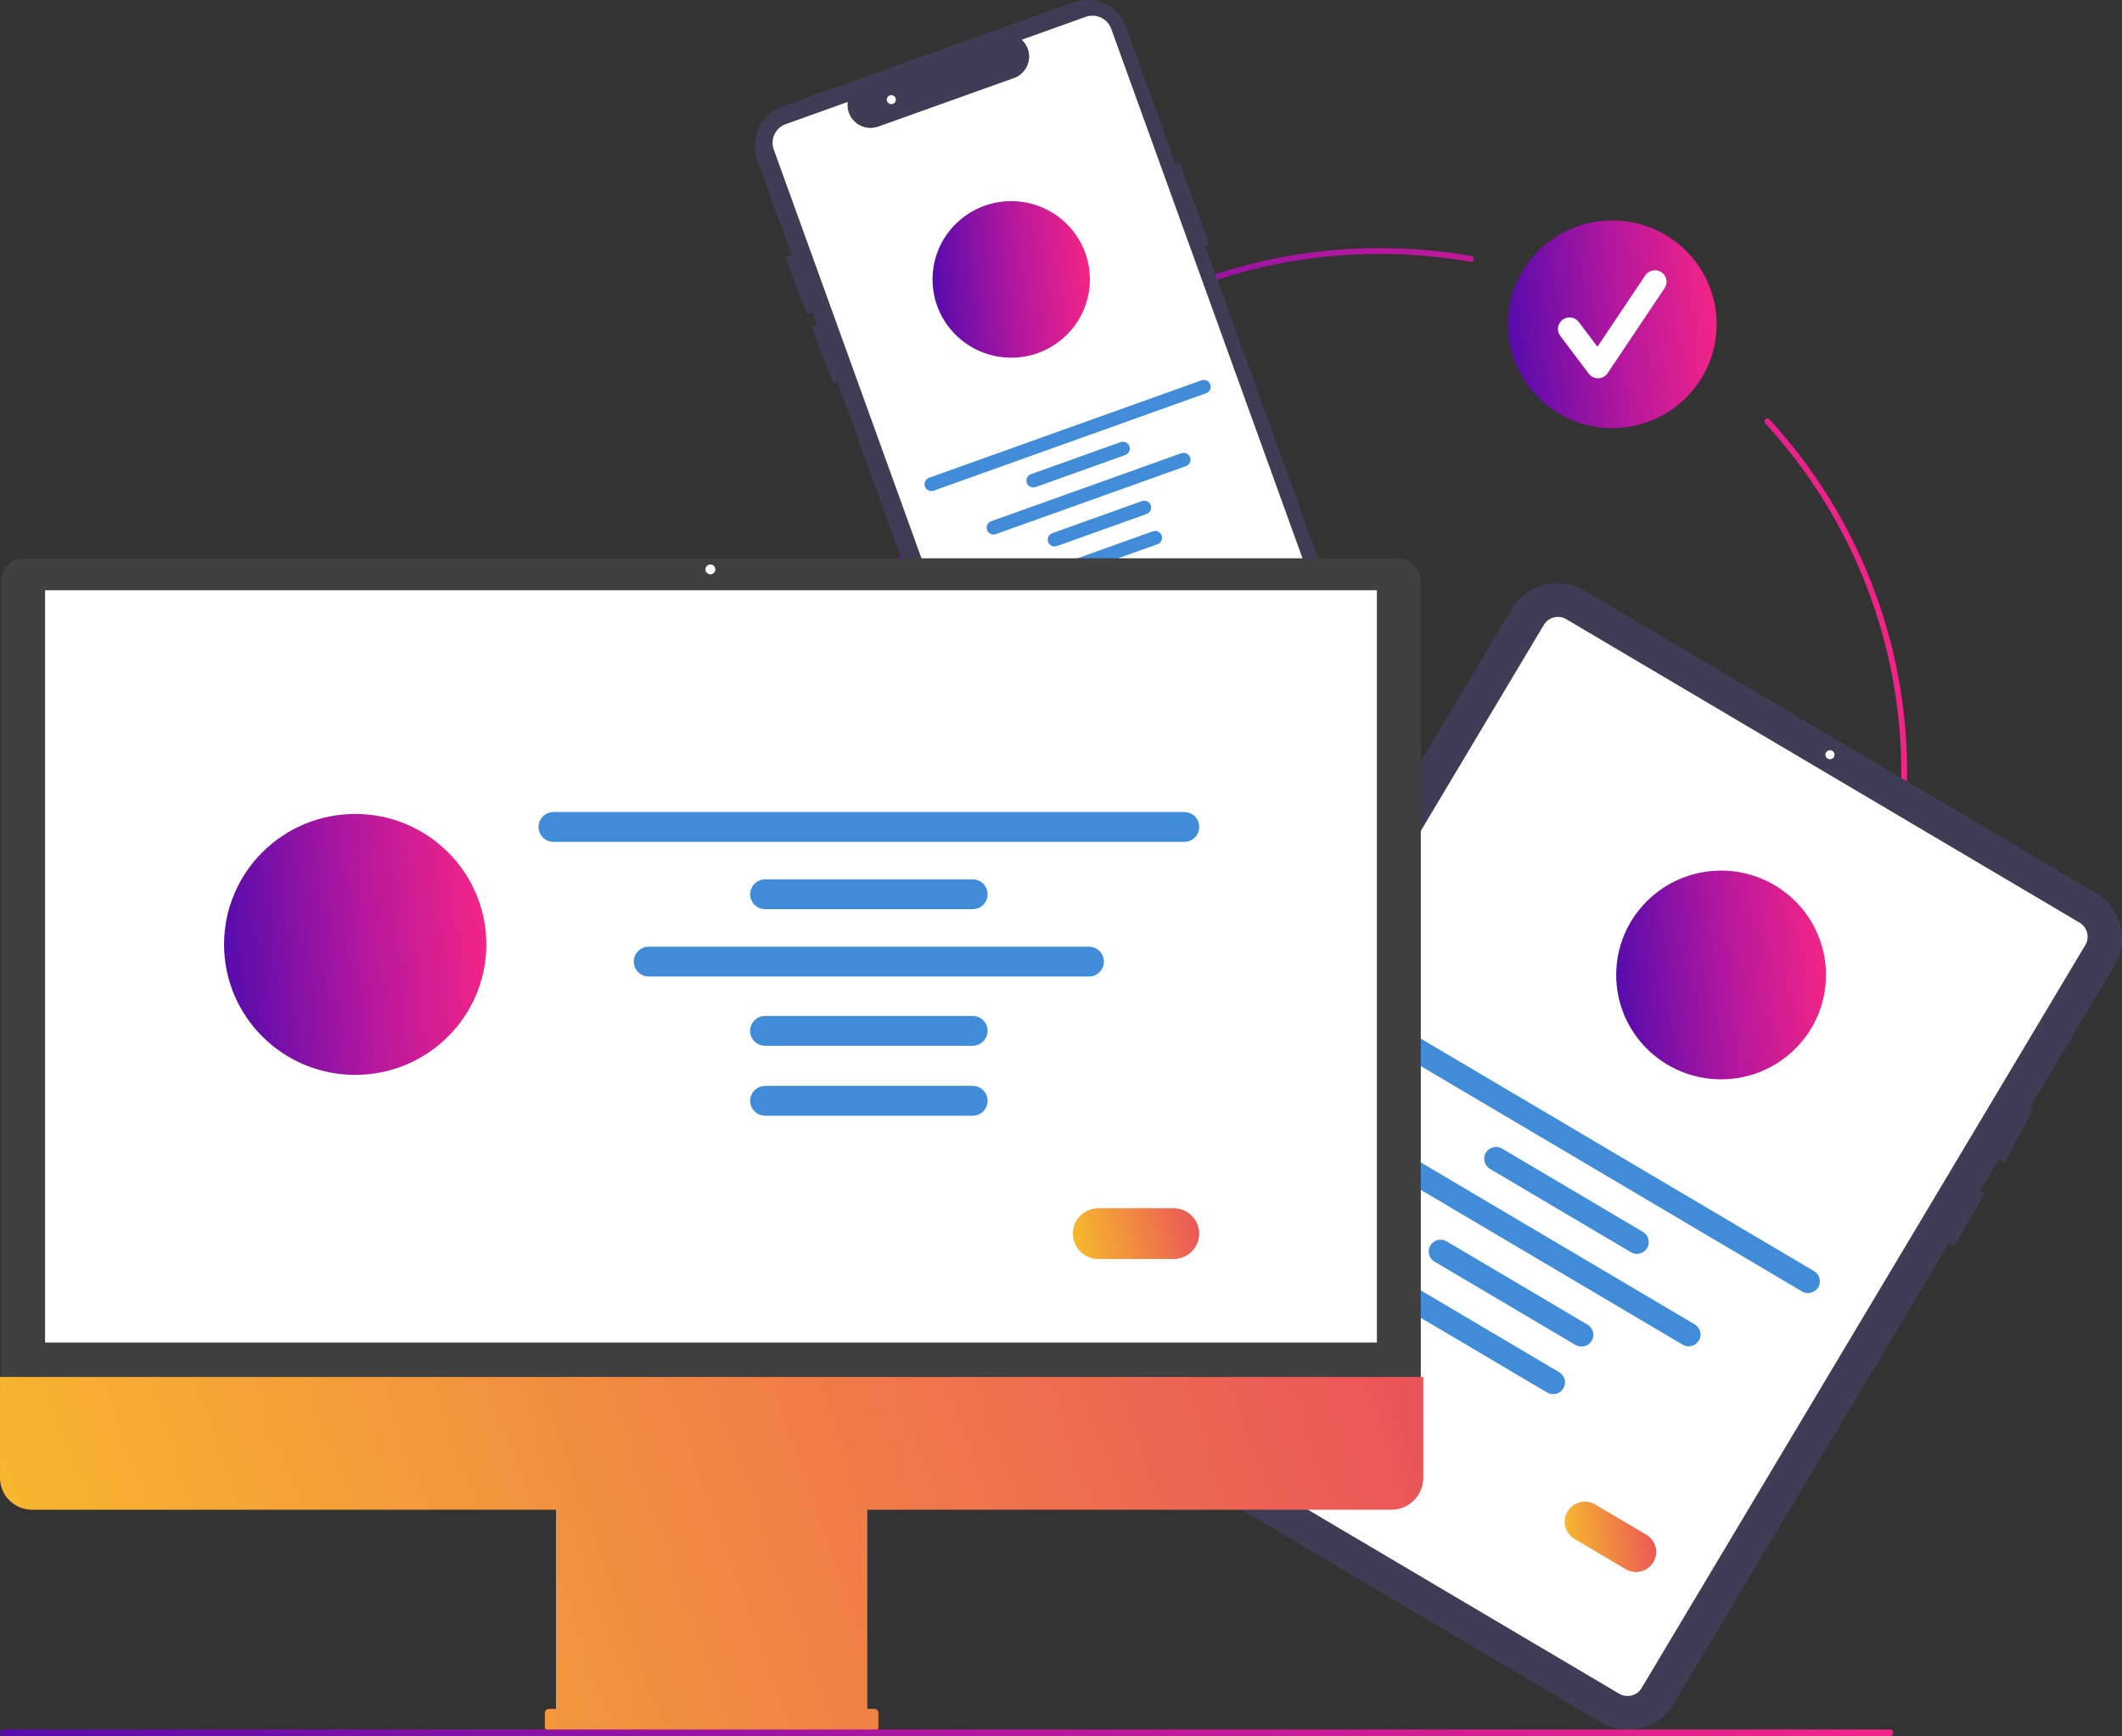 <svg width="220" height="180" viewBox="0 0 220 180" fill="none" xmlns="http://www.w3.org/2000/svg">
<rect x="0" y="0" width="220" height="180" fill="#333333" stroke="none"/>
<path d="M143.043 134.511C112.893 134.511 88.364 110.109 88.364 80.115C88.364 50.121 112.893 25.719 143.043 25.719C146.231 25.718 149.412 25.993 152.552 26.538C152.591 26.545 152.629 26.559 152.662 26.581C152.696 26.602 152.725 26.629 152.748 26.662C152.771 26.694 152.787 26.73 152.796 26.769C152.804 26.808 152.805 26.848 152.798 26.887C152.792 26.925 152.777 26.963 152.756 26.996C152.734 27.029 152.707 27.058 152.674 27.081C152.641 27.103 152.605 27.119 152.566 27.128C152.527 27.137 152.487 27.137 152.448 27.13C149.342 26.591 146.196 26.32 143.043 26.32C113.226 26.32 88.969 50.452 88.969 80.115C88.969 109.777 113.226 133.91 143.043 133.91C172.86 133.91 197.118 109.777 197.118 80.115C197.131 66.707 192.099 53.781 183.012 43.88C182.958 43.821 182.93 43.743 182.934 43.664C182.938 43.585 182.974 43.51 183.033 43.457C183.092 43.403 183.169 43.375 183.249 43.379C183.329 43.382 183.404 43.417 183.458 43.475C192.647 53.487 197.736 66.558 197.722 80.115C197.722 110.109 173.193 134.511 143.043 134.511Z" fill="url(#paint0_linear_48_8190)"/>
<path d="M167.151 44.376C173.126 44.376 177.97 39.558 177.97 33.614C177.97 27.67 173.126 22.852 167.151 22.852C161.176 22.852 156.333 27.67 156.333 33.614C156.333 39.558 161.176 44.376 167.151 44.376Z" fill="url(#paint1_linear_48_8190)"/>
<path d="M165.675 39.213C165.488 39.213 165.304 39.17 165.137 39.087C164.97 39.004 164.824 38.883 164.712 38.734L161.761 34.819C161.666 34.694 161.597 34.551 161.558 34.398C161.519 34.246 161.51 34.087 161.532 33.932C161.555 33.776 161.608 33.627 161.688 33.491C161.769 33.356 161.875 33.238 162.002 33.144C162.128 33.049 162.272 32.98 162.425 32.941C162.578 32.903 162.737 32.894 162.894 32.916C163.05 32.938 163.201 32.991 163.337 33.071C163.473 33.151 163.591 33.257 163.686 33.383L165.617 35.944L170.576 28.544C170.754 28.281 171.029 28.098 171.342 28.037C171.654 27.975 171.978 28.039 172.243 28.215C172.508 28.39 172.692 28.664 172.755 28.974C172.818 29.285 172.755 29.608 172.579 29.872L166.676 38.68C166.569 38.84 166.426 38.971 166.257 39.064C166.089 39.156 165.901 39.208 165.708 39.213C165.697 39.213 165.686 39.213 165.675 39.213Z" fill="white"/>
<path d="M141.634 71.674L124.952 25.503L125.375 25.352L122.307 16.86L121.883 17.011L116.761 2.835C116.57 2.306 116.276 1.819 115.895 1.403C115.515 0.986 115.056 0.648 114.544 0.409C114.033 0.169 113.478 0.032 112.914 0.005C112.349 -0.022 111.784 0.062 111.252 0.253L81.093 11.037C80.561 11.227 80.072 11.52 79.653 11.899C79.234 12.277 78.895 12.734 78.654 13.243C78.413 13.752 78.275 14.303 78.248 14.865C78.221 15.427 78.306 15.989 78.497 16.518L82.068 26.402L81.4 26.658L83.68 32.548L84.215 32.343L84.688 33.653L84.119 33.871L86.399 39.761L86.835 39.593L103.37 85.356C103.56 85.887 103.854 86.374 104.234 86.791C104.615 87.208 105.074 87.546 105.586 87.786C106.098 88.026 106.652 88.163 107.217 88.189C107.783 88.216 108.347 88.131 108.88 87.939L139.038 77.155C140.112 76.769 140.989 75.976 141.475 74.948C141.962 73.921 142.019 72.743 141.634 71.674Z" fill="#3F3D56"/>
<path d="M107.296 86.418C106.872 86.417 106.458 86.286 106.11 86.043C105.763 85.799 105.5 85.456 105.356 85.058L80.22 15.493C80.035 14.981 80.062 14.416 80.295 13.924C80.529 13.431 80.949 13.051 81.464 12.867L87.881 10.572L87.871 10.796C87.855 11.183 87.934 11.569 88.103 11.919C88.272 12.269 88.525 12.572 88.839 12.802C89.153 13.032 89.519 13.181 89.905 13.237C90.291 13.293 90.685 13.254 91.052 13.122L105.293 8.03C105.637 7.873 105.939 7.638 106.174 7.344C106.41 7.05 106.572 6.704 106.649 6.336C106.725 5.974 106.713 5.599 106.615 5.242C106.518 4.885 106.337 4.556 106.087 4.282L105.936 4.116L112.565 1.745C113.08 1.562 113.647 1.589 114.142 1.821C114.637 2.053 115.019 2.471 115.205 2.983L139.186 69.354C139.676 70.713 139.603 72.211 138.984 73.517C138.365 74.823 137.251 75.832 135.885 76.322L107.996 86.296C107.772 86.376 107.535 86.418 107.296 86.418V86.418Z" fill="white"/>
<path d="M104.837 37.078C109.342 37.078 112.994 33.445 112.994 28.964C112.994 24.483 109.342 20.85 104.837 20.85C100.333 20.85 96.681 24.483 96.681 28.964C96.681 33.445 100.333 37.078 104.837 37.078Z" fill="url(#paint2_linear_48_8190)"/>
<path d="M125.051 40.762L96.805 50.863C96.716 50.894 96.623 50.909 96.529 50.904C96.435 50.9 96.343 50.877 96.258 50.838C96.174 50.798 96.097 50.742 96.034 50.673C95.971 50.604 95.922 50.523 95.891 50.435C95.859 50.347 95.845 50.254 95.849 50.161C95.854 50.068 95.877 49.976 95.917 49.892C95.957 49.808 96.013 49.732 96.083 49.669C96.152 49.607 96.234 49.558 96.322 49.527L124.568 39.426C124.746 39.363 124.942 39.373 125.113 39.453C125.284 39.533 125.416 39.678 125.479 39.854C125.543 40.031 125.534 40.226 125.454 40.396C125.374 40.566 125.229 40.698 125.051 40.762V40.762Z" fill="#408CD9"/>
<path d="M116.662 47.167L107.371 50.489C107.283 50.521 107.189 50.535 107.095 50.531C107.002 50.526 106.91 50.504 106.825 50.464C106.74 50.425 106.664 50.368 106.601 50.3C106.537 50.23 106.489 50.15 106.457 50.062C106.425 49.974 106.411 49.881 106.416 49.788C106.42 49.694 106.443 49.603 106.483 49.519C106.523 49.434 106.58 49.358 106.649 49.296C106.719 49.233 106.8 49.185 106.888 49.153L116.179 45.831C116.357 45.767 116.554 45.776 116.725 45.857C116.896 45.937 117.028 46.082 117.092 46.259C117.156 46.436 117.147 46.631 117.066 46.801C116.985 46.972 116.84 47.103 116.662 47.167V47.167Z" fill="#408CD9"/>
<path d="M118.872 53.282L109.581 56.605C109.493 56.636 109.399 56.65 109.305 56.646C109.212 56.641 109.12 56.618 109.035 56.579C108.951 56.539 108.874 56.483 108.811 56.414C108.748 56.345 108.7 56.264 108.668 56.177C108.636 56.089 108.622 55.996 108.627 55.903C108.631 55.81 108.654 55.718 108.694 55.634C108.734 55.55 108.79 55.474 108.859 55.411C108.929 55.349 109.01 55.3 109.098 55.269L118.389 51.946C118.567 51.883 118.763 51.892 118.935 51.972C119.106 52.052 119.238 52.197 119.302 52.374C119.366 52.551 119.357 52.746 119.276 52.917C119.195 53.087 119.05 53.218 118.872 53.282V53.282Z" fill="#408CD9"/>
<path d="M120.002 56.415L110.711 59.738C110.623 59.77 110.529 59.784 110.436 59.779C110.342 59.775 110.25 59.753 110.165 59.713C110.08 59.673 110.004 59.617 109.941 59.548C109.877 59.479 109.829 59.398 109.797 59.311C109.765 59.223 109.751 59.13 109.756 59.036C109.76 58.943 109.783 58.852 109.823 58.767C109.863 58.683 109.92 58.607 109.989 58.544C110.059 58.482 110.14 58.433 110.229 58.402L119.52 55.08C119.608 55.048 119.702 55.034 119.795 55.038C119.889 55.042 119.981 55.065 120.066 55.105C120.151 55.144 120.227 55.2 120.29 55.269C120.353 55.338 120.402 55.419 120.434 55.507C120.466 55.595 120.48 55.688 120.475 55.781C120.471 55.874 120.448 55.966 120.408 56.05C120.368 56.135 120.311 56.21 120.242 56.273C120.172 56.336 120.091 56.384 120.002 56.415L120.002 56.415Z" fill="#408CD9"/>
<path d="M122.959 48.318L103.246 55.367C103.158 55.399 103.064 55.413 102.971 55.408C102.877 55.404 102.785 55.382 102.7 55.342C102.615 55.302 102.539 55.246 102.476 55.177C102.413 55.108 102.364 55.027 102.332 54.94C102.3 54.852 102.286 54.758 102.291 54.665C102.295 54.572 102.318 54.481 102.358 54.396C102.398 54.312 102.455 54.236 102.524 54.173C102.594 54.111 102.675 54.062 102.764 54.031L122.476 46.982C122.564 46.95 122.658 46.936 122.752 46.94C122.845 46.944 122.937 46.967 123.022 47.007C123.107 47.047 123.183 47.102 123.247 47.172C123.31 47.24 123.359 47.321 123.39 47.409C123.422 47.497 123.436 47.59 123.432 47.683C123.427 47.777 123.404 47.868 123.364 47.953C123.324 48.037 123.268 48.113 123.198 48.175C123.128 48.238 123.047 48.286 122.959 48.318V48.318Z" fill="#408CD9"/>
<path d="M118.989 64.018L115.616 65.225C115.313 65.333 114.98 65.317 114.689 65.18C114.398 65.044 114.173 64.798 114.065 64.497C113.956 64.196 113.972 63.864 114.109 63.575C114.246 63.285 114.493 63.061 114.795 62.953L118.169 61.747C118.471 61.639 118.805 61.655 119.096 61.791C119.387 61.928 119.611 62.173 119.72 62.474C119.829 62.776 119.813 63.107 119.676 63.397C119.539 63.686 119.292 63.91 118.989 64.018V64.018Z" fill="#6C63FF"/>
<path d="M92.408 10.797C92.667 10.797 92.877 10.588 92.877 10.33C92.877 10.072 92.667 9.863 92.408 9.863C92.148 9.863 91.938 10.072 91.938 10.33C91.938 10.588 92.148 10.797 92.408 10.797Z" fill="white"/>
<path d="M192.062 140.464C192.491 138.837 193.521 137.43 194.946 136.524C195.087 136.434 194.94 136.221 194.799 136.311C193.318 137.256 192.249 138.722 191.807 140.417C191.764 140.578 192.02 140.625 192.062 140.464Z" fill="white"/>
<path d="M219.228 100.104L210.485 114.74L210.818 114.914L207.857 120.498L207.241 120.173L205.296 123.428L205.779 123.705L202.607 129.168L202.057 128.853L173.53 176.613C172.782 177.863 171.566 178.767 170.149 179.125C168.732 179.484 167.23 179.269 165.972 178.527L112.94 147.179C111.683 146.435 110.775 145.225 110.414 143.816C110.053 142.406 110.269 140.911 111.015 139.66L156.713 63.151C157.461 61.901 158.677 60.998 160.094 60.639C161.511 60.28 163.013 60.495 164.271 61.236L217.304 92.585C218.56 93.329 219.468 94.539 219.828 95.949C220.189 97.358 219.973 98.853 219.228 100.104V100.104Z" fill="#3F3D56"/>
<path d="M167.868 175.574L114.648 144.116C114.261 143.886 113.981 143.513 113.87 143.079C113.759 142.644 113.825 142.183 114.055 141.798L160.056 64.78C160.287 64.394 160.662 64.116 161.098 64.005C161.535 63.895 161.998 63.961 162.386 64.19L215.605 95.648C215.992 95.878 216.272 96.251 216.384 96.685C216.495 97.12 216.428 97.58 216.198 97.966L170.197 174.984C169.967 175.369 169.592 175.648 169.155 175.758C168.718 175.869 168.255 175.803 167.868 175.574Z" fill="white"/>
<path d="M189.724 78.703C189.983 78.703 190.193 78.494 190.193 78.236C190.193 77.978 189.983 77.769 189.724 77.769C189.465 77.769 189.255 77.978 189.255 78.236C189.255 78.494 189.465 78.703 189.724 78.703Z" fill="white"/>
<path d="M186.82 133.871L142.395 107.611C142.256 107.529 142.134 107.421 142.037 107.292C141.939 107.164 141.869 107.017 141.829 106.862C141.788 106.706 141.779 106.544 141.802 106.384C141.825 106.225 141.88 106.072 141.962 105.934C142.045 105.795 142.154 105.675 142.284 105.578C142.413 105.482 142.561 105.413 142.718 105.373C142.874 105.334 143.037 105.326 143.197 105.349C143.357 105.372 143.511 105.427 143.65 105.51L188.075 131.77C188.214 131.851 188.336 131.96 188.433 132.088C188.53 132.217 188.601 132.363 188.641 132.519C188.681 132.675 188.69 132.837 188.667 132.996C188.644 133.155 188.59 133.309 188.507 133.447C188.425 133.585 188.315 133.706 188.186 133.802C188.056 133.898 187.909 133.968 187.752 134.007C187.595 134.047 187.432 134.055 187.272 134.032C187.112 134.008 186.958 133.953 186.82 133.871H186.82Z" fill="#408CD9"/>
<path d="M169.082 129.805L154.469 121.167C154.331 121.085 154.209 120.977 154.113 120.848C154.016 120.72 153.946 120.574 153.906 120.418C153.866 120.263 153.858 120.101 153.881 119.942C153.904 119.783 153.958 119.63 154.04 119.492C154.123 119.354 154.232 119.234 154.361 119.138C154.49 119.042 154.637 118.972 154.794 118.932C154.95 118.893 155.113 118.884 155.272 118.907C155.432 118.93 155.585 118.984 155.724 119.066L170.337 127.704C170.475 127.786 170.596 127.894 170.693 128.023C170.79 128.151 170.86 128.297 170.9 128.453C170.939 128.608 170.948 128.77 170.925 128.929C170.902 129.088 170.848 129.241 170.765 129.379C170.683 129.516 170.574 129.637 170.445 129.733C170.316 129.829 170.169 129.899 170.012 129.939C169.856 129.978 169.693 129.987 169.534 129.964C169.374 129.941 169.22 129.887 169.082 129.805V129.805Z" fill="#408CD9"/>
<path d="M163.335 139.422L148.723 130.784C148.443 130.619 148.24 130.349 148.16 130.035C148.08 129.721 148.128 129.388 148.294 129.11C148.461 128.831 148.732 128.629 149.047 128.55C149.363 128.47 149.698 128.518 149.978 128.683L164.59 137.321C164.729 137.403 164.85 137.511 164.947 137.64C165.043 137.768 165.113 137.914 165.153 138.07C165.193 138.225 165.202 138.387 165.178 138.546C165.155 138.705 165.101 138.858 165.019 138.995C164.936 139.133 164.827 139.254 164.698 139.35C164.569 139.446 164.422 139.516 164.266 139.555C164.109 139.595 163.947 139.604 163.787 139.581C163.627 139.558 163.474 139.504 163.335 139.422V139.422Z" fill="#408CD9"/>
<path d="M160.393 144.349L145.78 135.711C145.641 135.63 145.52 135.521 145.423 135.393C145.326 135.264 145.255 135.118 145.215 134.962C145.175 134.807 145.166 134.645 145.189 134.486C145.212 134.326 145.267 134.173 145.349 134.035C145.432 133.897 145.541 133.776 145.67 133.68C145.8 133.584 145.947 133.514 146.103 133.475C146.26 133.435 146.423 133.427 146.583 133.45C146.743 133.474 146.896 133.528 147.035 133.61L161.648 142.248C161.787 142.33 161.909 142.438 162.006 142.566C162.103 142.695 162.174 142.841 162.214 142.997C162.254 143.153 162.263 143.315 162.24 143.475C162.217 143.634 162.163 143.787 162.08 143.925C161.998 144.064 161.888 144.184 161.759 144.281C161.629 144.377 161.482 144.447 161.325 144.486C161.168 144.525 161.005 144.533 160.845 144.51C160.685 144.486 160.531 144.432 160.393 144.349V144.349Z" fill="#408CD9"/>
<path d="M174.444 139.389L143.441 121.063C143.163 120.897 142.962 120.627 142.882 120.314C142.803 120.001 142.851 119.669 143.017 119.391C143.183 119.113 143.453 118.912 143.768 118.831C144.082 118.751 144.416 118.798 144.696 118.962L175.699 137.288C175.838 137.37 175.96 137.478 176.057 137.606C176.155 137.735 176.225 137.881 176.266 138.037C176.306 138.193 176.315 138.355 176.292 138.515C176.269 138.674 176.215 138.827 176.132 138.965C176.049 139.104 175.94 139.224 175.81 139.32C175.681 139.417 175.533 139.487 175.377 139.526C175.22 139.565 175.057 139.573 174.897 139.55C174.737 139.526 174.583 139.472 174.444 139.389V139.389Z" fill="#408CD9"/>
<path d="M168.549 162.667L163.243 159.531C162.768 159.249 162.424 158.791 162.288 158.257C162.152 157.724 162.234 157.158 162.517 156.684C162.799 156.211 163.26 155.869 163.796 155.732C164.332 155.596 164.901 155.678 165.377 155.958L170.683 159.095C171.159 159.376 171.504 159.834 171.64 160.368C171.777 160.902 171.695 161.469 171.412 161.942C171.129 162.416 170.668 162.759 170.131 162.895C169.594 163.031 169.025 162.949 168.549 162.667Z" fill="url(#paint3_linear_48_8190)"/>
<path d="M178.435 111.888C184.441 111.888 189.31 107.044 189.31 101.069C189.31 95.094 184.441 90.25 178.435 90.25C172.429 90.25 167.56 95.094 167.56 101.069C167.56 107.044 172.429 111.888 178.435 111.888Z" fill="url(#paint4_linear_48_8190)"/>
<path d="M0.13 145.036H147.304V60.272C147.303 59.637 147.049 59.028 146.598 58.579C146.146 58.13 145.534 57.878 144.896 57.877H2.538C1.899 57.878 1.287 58.13 0.836 58.579C0.384 59.028 0.131 59.637 0.13 60.272V145.036Z" fill="#404040"/>
<path d="M142.753 61.188H4.673V139.172H142.753V61.188Z" fill="white"/>
<path d="M0.001 142.742V153.202C0.001 153.636 0.087 154.065 0.254 154.466C0.42 154.866 0.665 155.23 0.973 155.537C1.281 155.844 1.647 156.087 2.05 156.253C2.453 156.419 2.884 156.504 3.32 156.504H57.641V177.147H56.919C56.863 177.147 56.807 177.158 56.754 177.18C56.702 177.201 56.654 177.233 56.614 177.273C56.574 177.313 56.543 177.36 56.521 177.412C56.499 177.464 56.488 177.52 56.488 177.576V179.012C56.488 179.068 56.499 179.124 56.521 179.176C56.543 179.228 56.574 179.275 56.614 179.315C56.654 179.355 56.702 179.387 56.754 179.408C56.807 179.43 56.863 179.441 56.919 179.441H90.641C90.698 179.441 90.754 179.43 90.806 179.408C90.858 179.387 90.906 179.355 90.946 179.315C90.986 179.275 91.018 179.228 91.039 179.176C91.061 179.124 91.072 179.068 91.072 179.012V177.576C91.072 177.52 91.061 177.464 91.039 177.412C91.018 177.36 90.986 177.313 90.946 177.273C90.906 177.233 90.858 177.201 90.806 177.18C90.754 177.158 90.698 177.147 90.641 177.147H89.919V156.504H144.24C144.676 156.504 145.108 156.419 145.51 156.253C145.913 156.087 146.279 155.844 146.587 155.537C146.895 155.23 147.14 154.866 147.307 154.466C147.473 154.065 147.559 153.636 147.559 153.202V142.742L0.001 142.742Z" fill="url(#paint5_linear_48_8190)"/>
<path d="M122.776 87.27H57.387C56.975 87.27 56.58 87.107 56.288 86.817C55.996 86.527 55.833 86.134 55.833 85.724C55.833 85.314 55.996 84.921 56.288 84.631C56.58 84.341 56.975 84.178 57.387 84.178H122.776C123.189 84.178 123.584 84.341 123.875 84.631C124.167 84.921 124.331 85.314 124.331 85.724C124.331 86.134 124.167 86.527 123.875 86.817C123.584 87.107 123.189 87.27 122.776 87.27V87.27Z" fill="#408CD9"/>
<path d="M100.837 94.249H79.329C78.916 94.249 78.521 94.086 78.23 93.796C77.938 93.506 77.774 93.113 77.774 92.703C77.774 92.292 77.938 91.899 78.23 91.609C78.521 91.319 78.916 91.156 79.329 91.156H100.837C101.249 91.156 101.645 91.319 101.936 91.609C102.228 91.899 102.391 92.292 102.391 92.703C102.391 93.113 102.228 93.506 101.936 93.796C101.645 94.086 101.249 94.249 100.837 94.249V94.249Z" fill="#408CD9"/>
<path d="M100.833 108.409H79.325C78.913 108.409 78.517 108.246 78.226 107.956C77.934 107.666 77.77 107.273 77.77 106.863C77.77 106.453 77.934 106.059 78.226 105.769C78.517 105.479 78.913 105.316 79.325 105.316H100.833C101.245 105.316 101.641 105.479 101.932 105.769C102.224 106.059 102.388 106.453 102.388 106.863C102.388 107.273 102.224 107.666 101.932 107.956C101.641 108.246 101.245 108.409 100.833 108.409Z" fill="#408CD9"/>
<path d="M100.837 115.659H79.329C79.125 115.659 78.922 115.619 78.734 115.541C78.545 115.463 78.374 115.35 78.23 115.206C78.085 115.062 77.971 114.892 77.893 114.704C77.815 114.517 77.774 114.316 77.774 114.113C77.774 113.91 77.815 113.709 77.893 113.521C77.971 113.333 78.085 113.163 78.23 113.019C78.374 112.876 78.545 112.762 78.734 112.684C78.922 112.606 79.125 112.566 79.329 112.566H100.837C101.041 112.566 101.243 112.606 101.432 112.684C101.62 112.762 101.792 112.876 101.936 113.019C102.08 113.163 102.195 113.333 102.273 113.521C102.351 113.709 102.391 113.91 102.391 114.113C102.391 114.316 102.351 114.517 102.273 114.704C102.195 114.892 102.08 115.062 101.936 115.206C101.792 115.35 101.62 115.463 101.432 115.541C101.243 115.619 101.041 115.659 100.837 115.659V115.659Z" fill="#408CD9"/>
<path d="M112.896 101.229H67.262C66.85 101.229 66.455 101.066 66.163 100.776C65.872 100.486 65.708 100.093 65.708 99.683C65.708 99.273 65.872 98.88 66.163 98.59C66.455 98.3 66.85 98.137 67.262 98.137H112.896C113.308 98.137 113.703 98.3 113.995 98.59C114.286 98.88 114.45 99.273 114.45 99.683C114.45 100.093 114.286 100.486 113.995 100.776C113.703 101.066 113.308 101.229 112.896 101.229V101.229Z" fill="#408CD9"/>
<path d="M121.684 130.509H113.874C113.173 130.509 112.501 130.232 112.006 129.739C111.51 129.245 111.231 128.577 111.231 127.879C111.231 127.182 111.51 126.513 112.006 126.02C112.501 125.527 113.173 125.25 113.874 125.25H121.684C122.385 125.25 123.057 125.527 123.553 126.02C124.049 126.513 124.327 127.182 124.327 127.879C124.327 128.577 124.049 129.245 123.553 129.739C123.057 130.232 122.385 130.509 121.684 130.509V130.509Z" fill="url(#paint6_linear_48_8190)"/>
<path d="M36.826 111.425C44.334 111.425 50.42 105.37 50.42 97.901C50.42 90.432 44.334 84.377 36.826 84.377C29.318 84.377 23.231 90.432 23.231 97.901C23.231 105.37 29.318 111.425 36.826 111.425Z" fill="url(#paint7_linear_48_8190)"/>
<path d="M195.903 180.001H0.36C0.264 180.001 0.173 179.963 0.106 179.896C0.039 179.829 0.001 179.738 0.001 179.643C0.001 179.548 0.039 179.457 0.106 179.39C0.173 179.323 0.264 179.285 0.36 179.285H195.903C195.998 179.285 196.089 179.323 196.156 179.39C196.224 179.457 196.261 179.548 196.261 179.643C196.261 179.738 196.224 179.829 196.156 179.896C196.089 179.963 195.998 180.001 195.903 180.001V180.001Z" fill="url(#paint8_linear_48_8190)"/>
<path d="M73.654 59.533C73.937 59.533 74.166 59.305 74.166 59.023C74.166 58.742 73.937 58.514 73.654 58.514C73.371 58.514 73.141 58.742 73.141 59.023C73.141 59.305 73.371 59.533 73.654 59.533Z" fill="white"/>
<defs>
<linearGradient id="paint0_linear_48_8190" x1="91.218" y1="126.36" x2="204.678" y2="116.997" gradientUnits="userSpaceOnUse">
<stop stop-color="#560BAD"/>
<stop offset="0.521" stop-color="#B5179E"/>
<stop offset="1" stop-color="#F72585"/>
</linearGradient>
<linearGradient id="paint1_linear_48_8190" x1="156.898" y1="42.764" x2="179.346" y2="40.911" gradientUnits="userSpaceOnUse">
<stop stop-color="#560BAD"/>
<stop offset="0.521" stop-color="#B5179E"/>
<stop offset="1" stop-color="#F72585"/>
</linearGradient>
<linearGradient id="paint2_linear_48_8190" x1="97.106" y1="35.862" x2="114.031" y2="34.466" gradientUnits="userSpaceOnUse">
<stop stop-color="#560BAD"/>
<stop offset="0.521" stop-color="#B5179E"/>
<stop offset="1" stop-color="#F72585"/>
</linearGradient>
<linearGradient id="paint3_linear_48_8190" x1="162.436" y1="162.959" x2="172.361" y2="161.811" gradientUnits="userSpaceOnUse">
<stop stop-color="#F7BA2C"/>
<stop offset="1" stop-color="#EA5459"/>
</linearGradient>
<linearGradient id="paint4_linear_48_8190" x1="168.127" y1="110.267" x2="190.694" y2="108.405" gradientUnits="userSpaceOnUse">
<stop stop-color="#560BAD"/>
<stop offset="0.521" stop-color="#B5179E"/>
<stop offset="1" stop-color="#F72585"/>
</linearGradient>
<linearGradient id="paint5_linear_48_8190" x1="3.301" y1="179.441" x2="142.101" y2="129.828" gradientUnits="userSpaceOnUse">
<stop stop-color="#F7BA2C"/>
<stop offset="1" stop-color="#EA5459"/>
</linearGradient>
<linearGradient id="paint6_linear_48_8190" x1="111.524" y1="130.509" x2="124.767" y2="127.577" gradientUnits="userSpaceOnUse">
<stop stop-color="#F7BA2C"/>
<stop offset="1" stop-color="#EA5459"/>
</linearGradient>
<linearGradient id="paint7_linear_48_8190" x1="23.941" y1="109.398" x2="52.149" y2="107.07" gradientUnits="userSpaceOnUse">
<stop stop-color="#560BAD"/>
<stop offset="0.521" stop-color="#B5179E"/>
<stop offset="1" stop-color="#F72585"/>
</linearGradient>
<linearGradient id="paint8_linear_48_8190" x1="5.122" y1="179.947" x2="5.526" y2="170.859" gradientUnits="userSpaceOnUse">
<stop stop-color="#560BAD"/>
<stop offset="0.521" stop-color="#B5179E"/>
<stop offset="1" stop-color="#F72585"/>
</linearGradient>
</defs>
</svg>
